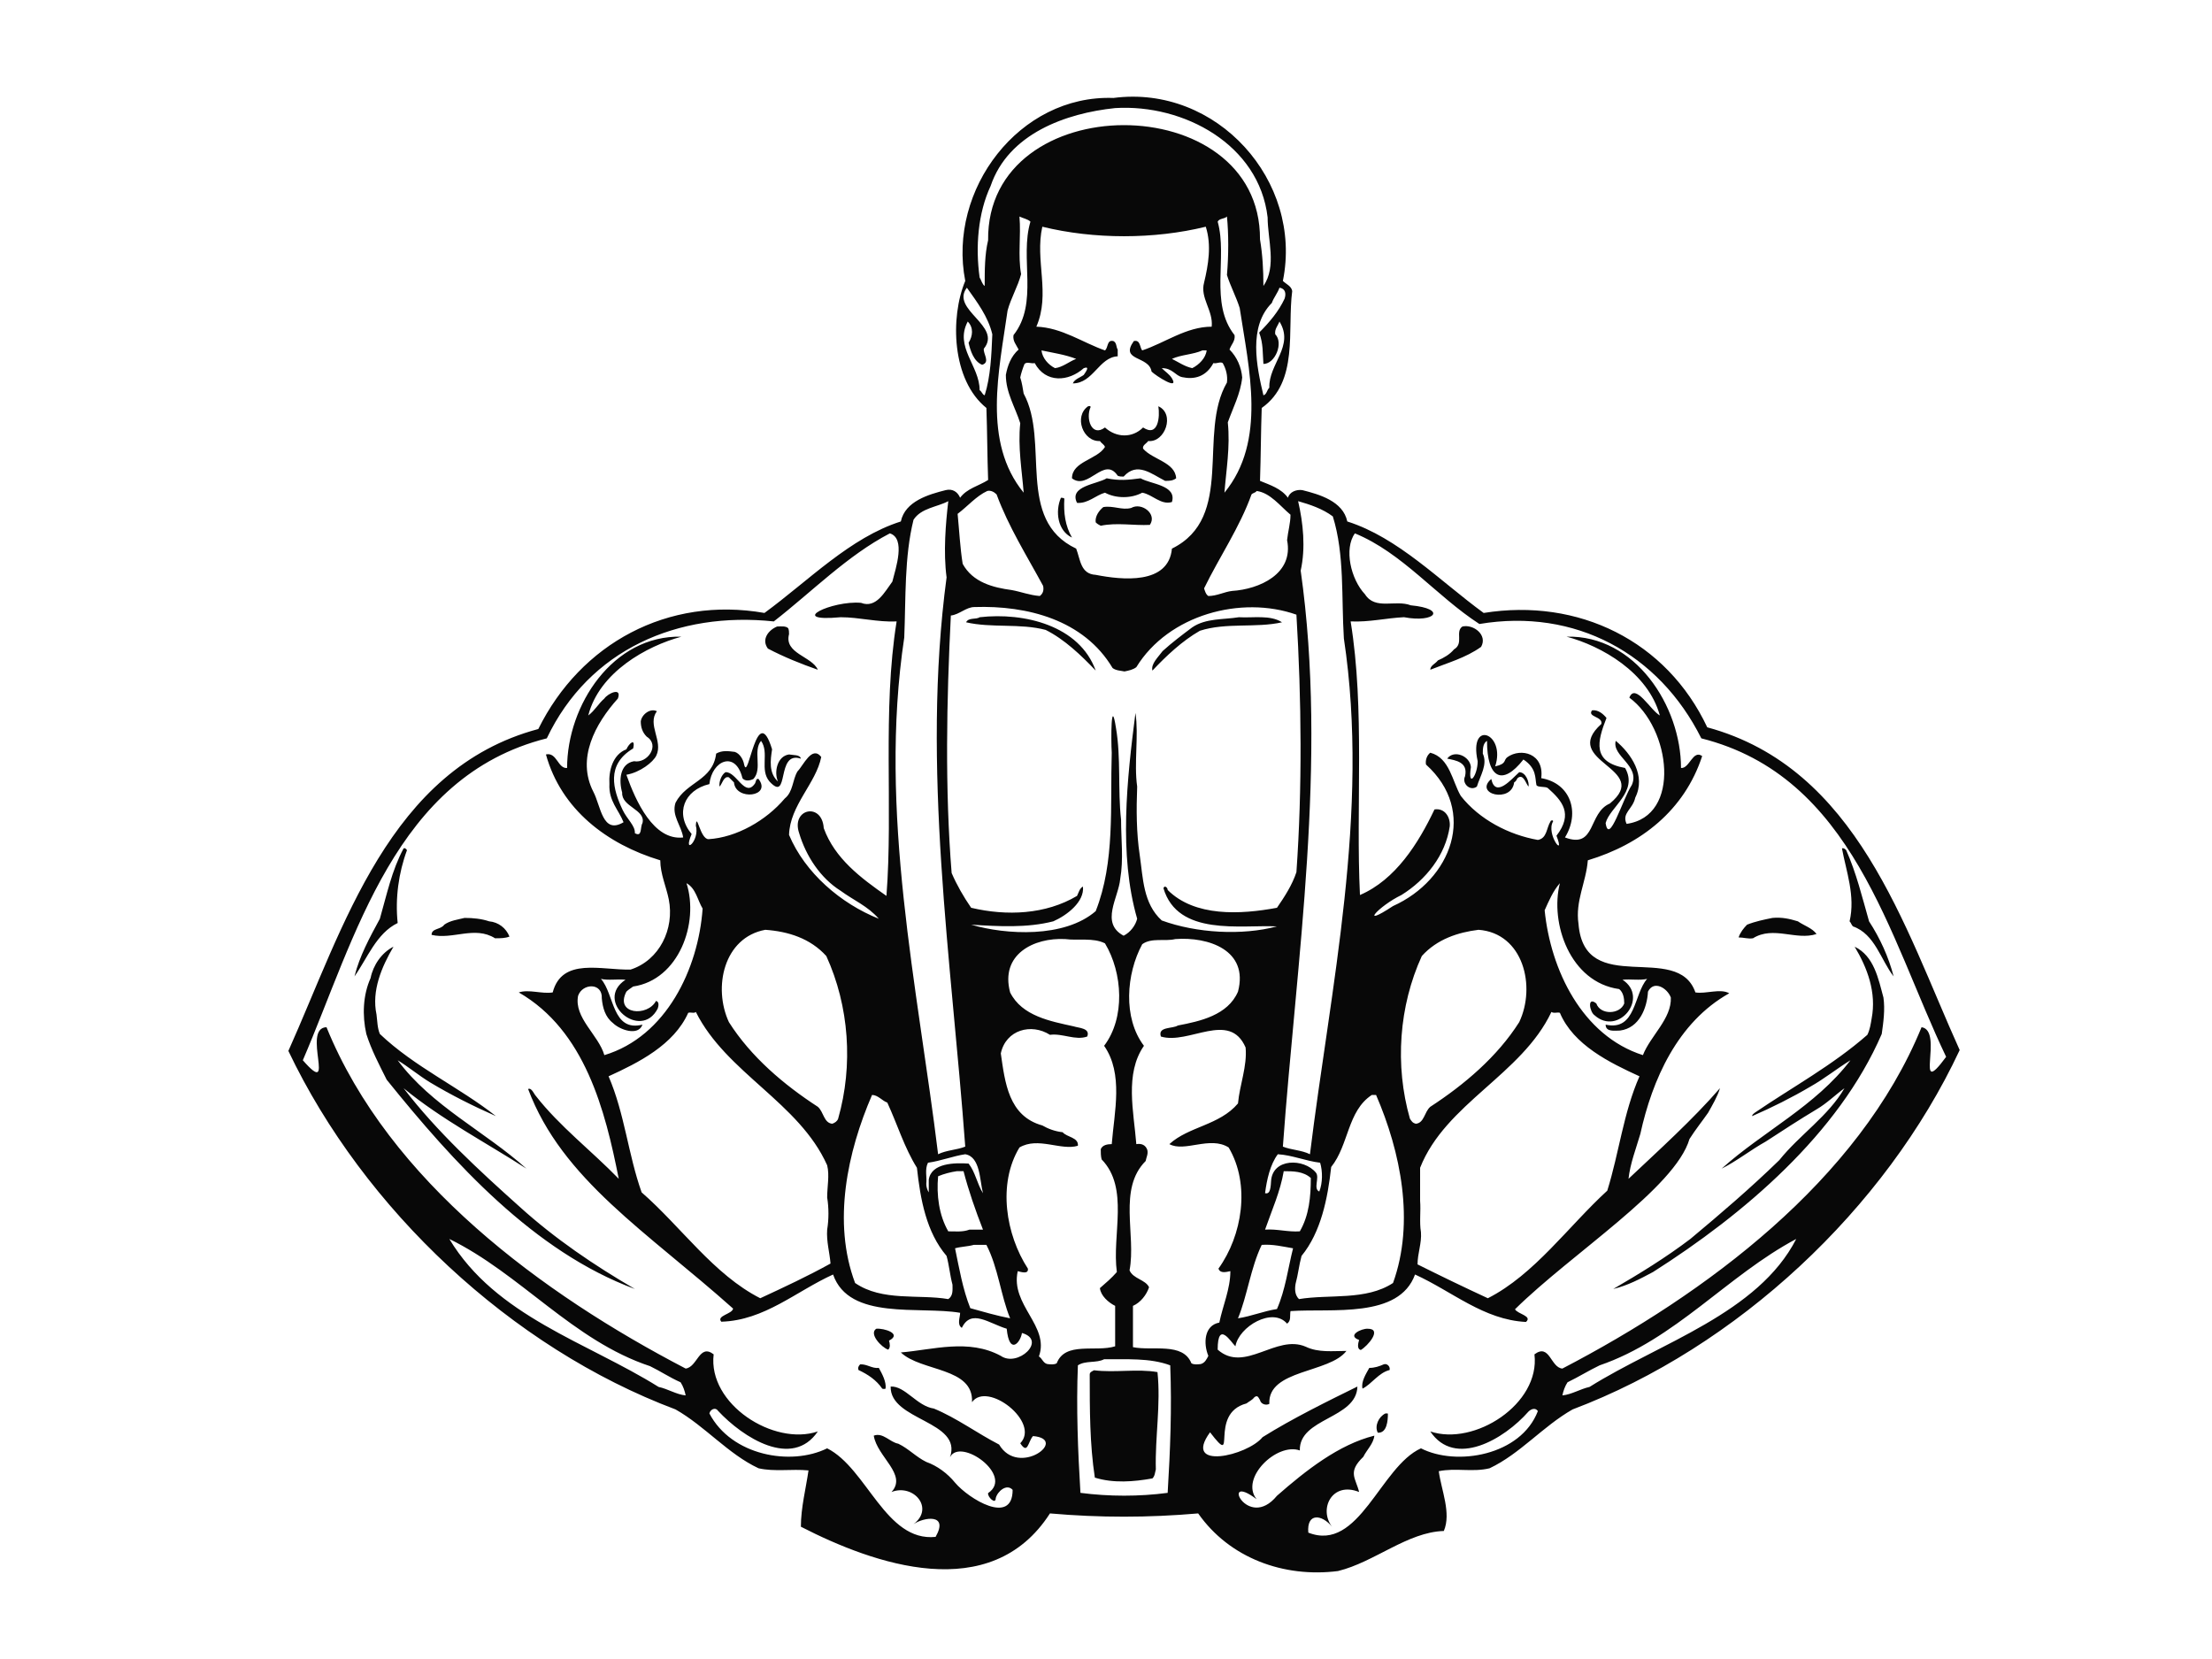 <?xml version="1.0" encoding="utf-8"?>
<!-- Generator: Adobe Illustrator 17.0.0, SVG Export Plug-In . SVG Version: 6.00 Build 0)  -->
<!DOCTYPE svg PUBLIC "-//W3C//DTD SVG 1.1//EN" "http://www.w3.org/Graphics/SVG/1.1/DTD/svg11.dtd">
<svg version="1.1" id="Layer_1" xmlns="http://www.w3.org/2000/svg" xmlns:xlink="http://www.w3.org/1999/xlink" x="0px" y="0px"
	 width="800px" height="600px" viewBox="0 0 800 600" enable-background="new 0 0 800 600" xml:space="preserve">
<path fill-rule="evenodd" clip-rule="evenodd" fill="#080808" d="M402.692,35.428c37.388-4.897,68.623,30.021,61.277,66.174
	c1.235,1.213,3.066,1.831,3.375,3.661c-1.853,14.095,2.448,32.801-11.029,42.285c-0.308,8.581-0.308,17.47-0.617,26.359
	c3.684,1.523,7.654,2.758,10.102,6.11c0.618-2.14,3.066-3.066,5.206-2.758c6.133,1.545,14.713,3.993,16.257,11.338
	c18.374,5.824,33.374,21.441,49.321,33.087c34.3-5.514,66.173,10.125,80.864,41.359c54.241,14.712,71.093,71.997,91.298,116.73
	c-26.954,57.593-80.577,107.532-140.001,129.965c-10.72,6.088-18.992,16.081-30.021,21.286c-6.132,1.5-12.264-0.22-18.374,1.058
	c0.904,6.839,4.588,15.11,1.832,21.617c-13.169,0.398-25.125,11.293-38.293,14.492c-19.609,2.492-39.218-4.676-50.557-20.844
	c-18.066,1.566-35.535,1.588-53.6,0c-21.463,33.373-63.725,18.352-90.085,4.809c0-6.883,1.853-14.008,2.758-20.36
	c-6.133-0.595-12.242,0.551-18.066-0.772c-11.029-5.162-19.301-15.199-30.021-21.286c-59.446-22.323-112.738-72.372-140.024-129.657
	c19.918-44.424,36.462-102.017,90.393-116.42c15.308-30.948,46.873-48.109,81.791-41.977c15.926-11.646,30.947-27.263,49.322-33.087
	c1.544-7.345,10.102-9.793,16.234-11.338c2.449-0.595,4.302,0.618,5.206,2.758c2.449-3.352,6.75-4.279,10.125-6.419
	c-0.309-8.58-0.309-17.469-0.618-26.05c-12.573-10.102-13.168-32.777-7.653-45.946C342.652,68.514,368.702,34.193,402.692,35.428
	L402.692,35.428z M561.09,365.988c0.904,0.617,2.14,0,3.066,0.309c4.897,11.646,18.066,18.065,28.786,22.962
	c-5.824,13.191-7.345,27.572-11.647,41.358c-14.073,12.882-26.337,30.33-43.19,38.91c-8.581-3.971-16.852-7.963-25.433-12.242
	c0-3.992,1.544-7.654,1.235-11.647c-0.617-3.684,0-7.655-0.308-11.338c0-3.97,0-7.964,0-11.956
	C522.798,399.074,550.371,388.663,561.09,365.988L561.09,365.988z M251.662,365.988c11.029,22.058,37.367,32.778,47.492,55.453
	c0.905,3.662,0,7.654,0,11.647c0.617,3.661,0.617,7.964,0,11.625c-0.31,4.301,0.905,8.272,1.213,12.264
	c-8.272,4.589-16.852,8.581-25.41,12.551c-16.852-8.581-28.499-25.719-42.903-38.292c-4.897-13.786-6.132-28.477-11.955-41.976
	c10.742-4.898,23.601-11.317,28.807-22.962C249.832,365.988,251.045,366.605,251.662,365.988L251.662,365.988z M403.31,39.089
	c24.815-1.522,52.079,13.191,55.144,39.528c0,7.963,3.375,17.779-1.522,24.815c0-5.824-0.309-11.338-1.235-16.852
	c0.309-55.144-98.952-55.144-98.334,0.309c-1.235,5.206-1.235,10.719-1.235,16.543c-0.926-0.617-1.213-2.14-1.831-3.066
	c-1.544-11.028-0.617-23.272,3.97-33.087C364.709,48.288,385.532,40.943,403.31,39.089L403.31,39.089z M368.702,78.309
	c1.214,0.618,3.044,0.926,3.97,1.853c-3.97,13.168,3.066,29.403-6.132,41.05c-0.309,2.139,0.926,3.352,1.853,5.204
	c-2.758,2.449-3.993,5.824-4.611,9.176c0,6.441,3.375,11.648,5.206,17.47c-0.903,8.58,0.618,17.16,1.235,25.124
	c-15.021-18.374-8.889-44.116-5.823-65.865c1.235-4.588,3.684-8.581,4.897-13.168C368.084,92.404,369.297,85.367,368.702,78.309
	L368.702,78.309z M443.742,78.309c0.618,6.133,0.618,14.095,0,21.153c1.235,3.971,3.375,7.963,4.61,11.934
	c3.353,22.057,9.794,48.108-5.515,66.791c0.595-7.964,2.14-16.544,1.214-25.433c1.853-5.206,4.61-10.411,5.206-16.234
	c-0.309-3.684-1.831-7.346-4.587-10.103c0.617-1.852,2.14-3.066,1.83-5.204c-9.175-11.648-2.448-27.882-6.109-41.05
	C440.986,78.927,442.838,79.235,443.742,78.309L443.742,78.309z M420.163,133.145c3.93-0.021,4.85,2.71,7.403,3.259
	c4.322,0.929,8.59-0.085,11.279-5.09c1.235,0.31,2.448-0.617,3.375,0c1.212,2.14,1.831,4.588,1.522,7.037
	c-10.72,18.396,3.067,48.725-19.896,60.064c-1.235,13.168-18.088,11.338-27.573,9.485c-5.515-0.309-5.515-5.515-7.059-9.485
	c-22.058-10.434-9.484-38.601-18.992-56.071c-0.308-1.831-0.617-3.992-1.235-5.823c0.309-1.522,0.927-3.375,1.545-4.896
	c0.925-0.927,2.448,0,3.683-0.31c3.97,7.345,12.242,6.751,17.756,1.832c2.449-0.904,0.593,1.528-0.025,2.454
	c-1.213,0.905-3.349,1.538-3.945,3.06c7.345,0,9.485-9.485,16.234-9.793c0-0.926,0-1.544,0-2.449
	c-0.617-0.926-0.309-2.448-1.544-3.066c-2.448-0.617-1.83,2.449-3.066,3.375c-7.963-2.757-15.616-8.272-24.815-8.581
	c5.206-11.955-0.595-23.91,2.161-36.153c18.683,4.588,40.432,4.588,59.116,0c2.14,6.728,0.926,13.787-0.618,20.227
	c-1.522,5.516,3.375,10.103,2.758,15.926c-9.176,0-16.852,5.824-25.125,8.581c-0.903-0.926-0.595-3.992-3.043-3.375
	c-5.228,7.345,5.515,5.206,6.419,11.029c1.543,1.522,10.124,7.036,7.367,2.448C422.92,135.306,421.376,134.38,420.163,133.145
	L420.163,133.145z M349.688,104.051c3.683,5.206,7.676,10.41,9.198,16.852c-0.308,7.345-0.617,15.308-2.757,22.058
	c-0.926-0.309-0.926-1.235-1.831-1.853c0-8.867-9.198-15.617-4.301-24.815c2.161,2.161,1.852,5.227,0.308,7.676
	c0.618,2.757,1.853,6.727,4.898,7.963c3.066-0.926,0.308-3.992,0.617-5.823C362.57,117.836,343.578,112.013,349.688,104.051
	L349.688,104.051z M462.734,104.051c2.161,0.308,2.47,2.14,1.852,3.97c-2.14,4.61-5.514,8.58-9.198,12.264
	c1.544,3.992,1.235,7.655,1.544,11.339c4.279,0,7.345-7.655,4.279-10.72c-0.308-1.853,0.927-3.067,1.523-4.61
	c5.514,8.889-3.97,15.331-3.661,23.911c-0.926,0.903-0.926,2.448-2.14,2.757c-2.471-10.411-5.515-24.816,3.044-33.396
	C460.595,107.734,462.139,105.881,462.734,104.051L462.734,104.051z M376.665,126.726c4.278,0.905,8.581,1.523,12.55,3.066
	c-2.448,0.904-4.897,3.044-7.654,3.353C379.113,131.931,376.973,129.483,376.665,126.726L376.665,126.726z M434.875,126.726
	c0.595,0,0.904,0,1.522,0c-0.308,2.758-2.757,5.206-5.205,6.419c-2.758-0.595-4.898-2.14-7.345-3.353
	C427.199,128.248,431.5,128.248,434.875,126.726L434.875,126.726z M393.516,146.93c0.287,0,0.905-0.308,0.905,0.31
	c-1.831,3.992,0.309,11.028,5.206,7.366c3.993,3.662,9.816,3.972,13.786,0c5.515,3.662,6.132-3.992,5.515-7.676
	c6.132,2.758,2.449,13.191-3.662,12.574c-0.617,0.904-2.161,1.522-1.852,2.757c3.375,3.97,11.646,4.897,11.956,10.721
	c-1.235,0.926-2.449,0.926-3.992,0.926c-4.896-2.471-10.103-7.058-15-1.544c-0.617,0-1.544,0-2.14-0.308
	c-4.919-7.345-10.72,5.515-16.543,0.926c0-6.132,9.176-6.75,11.933-11.339c-0.309-0.925-1.213-1.235-1.831-2.139
	C391.664,159.813,388.289,150.614,393.516,146.93L393.516,146.93z M400.245,172.981c4.588,0.926,7.654,0.617,12.264,0
	c3.661,2.14,13.169,2.449,11.338,8.581c-3.993,1.213-7.059-2.757-10.743-3.375c-3.97,2.14-9.484,2.14-13.477,0
	c-3.352,0.926-6.11,3.992-10.102,3.684C386.458,175.738,396.87,175.121,400.245,172.981L400.245,172.981z M357.055,177.57
	c1.213-0.31,2.448,0.308,3.375,1.235c4.279,11.646,11.028,22.366,16.83,33.086c0.309,1.522,0,2.757-1.213,3.661
	c-3.684-0.286-6.75-1.522-10.102-2.14c-6.75-0.905-14.095-2.757-17.779-9.485c-0.926-5.823-1.235-11.955-1.83-18.087
	C349.997,183.083,353.063,179.422,357.055,177.57L357.055,177.57z M454.463,177.57c4.919,0.617,8.581,5.514,12.264,8.581
	c0,3.065-0.926,6.132-1.235,9.198c2.47,12.242-10.102,17.756-19.897,18.374c-2.757,0.309-5.514,1.831-8.579,1.831
	c-0.926-0.596-1.236-1.831-1.544-2.757c5.515-11.316,12.882-22.058,17.16-33.991C453.249,178.187,454.176,178.187,454.463,177.57
	L454.463,177.57z M383.7,180.017c0.31,0,0.927,0,1.235,0.309c-0.308,5.206,0.31,9.816,2.758,14.095
	C382.488,191.973,381.562,184.937,383.7,180.017L383.7,180.017z M342.961,181.253c-0.927,7.962-1.832,18.374-0.618,27.573
	c-9.198,68.622,1.831,138.788,6.75,205.866c-3.067,1.235-6.75,1.235-9.816,2.758c-7.345-60.351-21.749-123.767-12.242-186.875
	c0.595-14.403,0-29.094,3.353-42.594C333.145,183.702,338.967,183.393,342.961,181.253L342.961,181.253z M469.484,181.253
	c4.279,1.214,8.89,2.758,12.551,5.515c4.301,13.786,3.065,29.403,3.992,44.116c9.507,63.108-4.897,126.524-12.265,186.566
	c-3.043-1.523-6.727-1.523-9.793-2.758c4.897-67.696,16.234-139.075,6.441-208.315C472.241,198.105,471.315,189.215,469.484,181.253
	L469.484,181.253z M399.031,183.393c3.661-0.618,6.728,1.235,10.102,0.309c3.684-2.14,9.485,2.139,6.728,6.132
	c-5.801,0.309-11.934-0.926-17.757,0.309c-0.617-0.309-1.235-0.618-1.831-1.235C395.965,186.767,397.488,184.628,399.031,183.393
	L399.031,183.393z M321.829,192.899c5.801,1.831,2.14,12.551,0.905,17.448c-2.758,3.684-5.824,9.816-11.338,7.676
	c-10.412-0.926-27.265,7.036-7.346,5.206c6.749,0,13.168,1.831,20.226,1.523c-5.205,32.159-1.235,67.717-3.683,99.26
	c-9.198-6.441-18.683-13.477-22.675-24.507c-0.618-9.507-11.934-7.036-8.89,1.831c2.47,8.273,7.676,16.235,15.021,20.845
	c4.588,3.375,9.793,5.515,13.785,10.102c-13.785-5.515-26.645-16.543-32.469-30.33c0.309-10.72,9.794-18.683,11.647-28.19
	c-3.375-4.279-6.441,3.066-8.581,5.206c-1.853,3.066-1.544,7.367-4.61,9.816c-6.728,7.962-17.448,14.094-27.573,14.712
	c-3.066,0-4.279-10.125-4.589-4.919c1.523,5.515-4.897,11.03-1.522,3.066c-6.132-7.345-2.757-15.926,6.419-18.066
	c0.926-8.58,9.507-12.264,11.955-2.14c0.927,1.215,2.758,0.905,3.971,0.287c3.375-3.661-0.287-10.102,2.757-13.786
	c3.066,4.301-0.596,10.434,3.066,14.714c7.367,7.962,2.161-11.339,11.338-8.273c-0.308-1.522-2.757-1.213-4.279-1.522
	c-4.3,0.595-5.514,6.419-3.992,9.794c-3.375-3.067-2.757-7.655-2.14-11.648c-5.514-18.065-8.581,12.265-10.102,5.515
	c-0.308-1.831-1.543-3.97-3.375-4.588c-2.448-0.309-4.588-0.618-6.749,0.617c-1.214,9.793-10.72,10.103-14.691,17.757
	c-1.544,4.61,2.14,8.272,2.757,12.573c-10.72,1.214-17.16-13.168-20.535-22.675c4.976-0.862,9.669-4.547,10.824-6.937
	c2.54-5.261-3.374-11.195,0.205-16.047c-2.448-1.214-5.515,1.235-5.823,3.683c0,2.14,0.617,3.993,2.14,5.515
	c4.918,3.066,0.308,9.793-4.589,8.889c-5.206,0.905-5.515,7.036-4.279,11.338c-0.309,5.206,8.581,6.11,7.345,11.028
	c-0.926,1.522,0,5.206-2.757,3.661c0.193-2.681-2.858-5.089-4.427-8.427c-3.452-7.345-6.094-16.312,3.809-22.21
	c0.927-3.971-1.522-1.832-2.448,0.308c-4.897,1.853-6.441,7.676-6.132,12.573c-0.309,6.133,3.28,9.184,5.11,13.795
	c-7.655,4.587-8.177-5.832-10.934-11.037c-6.11-11.956,0.617-24.507,8.889-33.705c1.544-4.28-3.661-1.831-4.897,0
	c-2.14,1.831-3.375,4.278-5.823,6.132c3.992-15.639,21.132-25.124,33.705-28.499c-24.815-0.617-41.359,24.816-41.359,47.491
	c-3.375,0.309-3.683-5.823-7.654-4.897c5.514,19.896,22.058,32.469,41.358,38.292c0,4.897,2.14,9.485,3.066,14.095
	c2.14,10.721-3.374,22.058-13.786,25.41c-10.433,0.309-24.815-4.588-28.19,8.273c-3.992,0.617-8.58-1.214-12.264,0
	c23.91,13.785,31.256,42.593,36.152,67.408c-9.793-10.102-21.44-18.991-30.02-30.021c-0.618-0.618-1.523-3.066-2.758-2.448
	c12.265,32.777,43.19,51.769,74.137,79.408c-0.309,1.985-6.132,2.536-4.28,4.742c15.617-0.464,26.955-10.941,40.432-17.073
	c5.824,16.742,31.257,11.338,45.947,13.852c0,1.721-1.214,4.258,0.618,5.449c3.375-7.037,9.816-1.61,16.234,0.308
	c0.927,9.618,4.897,5.207,5.515,1.545c9.198,2.602-1.522,12.55-7.654,8.271c-11.648-6.308-24.507-2.206-36.153-1.235
	c7.345,7.015,26.359,5.294,25.742,17.977c5.514-7.742,24.815,7.279,17.447,14.867c2.758,4.235,2.758-0.529,4.61-2.602
	c13.169,1.102-5.205,15.043-12.264,3.066c-7.964-4.102-15.309-9.595-23.581-13.014c-6.132-0.861-10.41-8.25-15.639-7.964
	c-0.287,12.375,26.05,12.375,21.462,25.566c3.662-7.345,23.272,6.616,13.786,12.969c-0.309,1.345,2.757,4.324,2.757,1.831
	c0.597-2.448,3.971-5.382,6.11-3c0,13.015-15.926,3.22-20.823-2.602c-2.757-3.375-6.441-6.089-10.411-7.5
	c-3.684-1.786-6.441-4.852-10.124-6.595c-3.044-0.53-5.515-4.169-8.867-2.911c1.212,7.699,12.242,14.073,6.418,20.382
	c7.964-3.11,15.64,5.867,7.964,11.624c3.683-2.492,12.881-3.992,7.984,4.61c-18.087,1.875-24.816-24.815-39.218-32.027
	c-13.169,6.506-34.632,2.602-42.594-12.617c0.309-1.412,2.14-2.383,3.066-1.015c9.199,9.904,26.954,21.086,36.153,7.521
	c-15.926,5.404-39.837-9.882-37.675-27.881c-5.207-4.015-5.824,4.61-10.125,5.14c-51.769-26.955-107.223-67.696-129.899-123.458
	c-9.176,0.308,3.993,26.336-8.558,11.955c18.992-44.116,33.374-102.635,88.231-116.421c15.309-32.183,47.469-45.969,82.1-42.285
	C293.639,214.031,306.498,200.863,321.829,192.899L321.829,192.899z M490.02,192.899c17.139,7.036,29.403,22.653,45.02,32.778
	c34.631-5.823,64.96,10.719,80.269,41.359c54.835,13.785,67.717,71.688,88.54,115.185c-11.956,16.235-0.618-9.507-8.89-10.719
	c-22.675,55.453-78.107,96.503-129.899,123.458c-4.278-0.331-4.587-9.286-10.102-5.14c2.14,17.977-21.749,33.264-37.675,27.881
	c8.867,13.258,26.646,2.912,35.535-7.213c0.904-0.86,2.449-1.522,3.375-0.155c-6.132,16.081-29.425,20.051-42.285,13.478
	c-14.712,6.616-22.367,37.763-40.741,30.483c-0.617-7.257,4.897-6.639,8.581-2.139c-4.919-6.375,0-16.5,9.793-12.551
	c-1.234-5.095-4.278-7.148,1.523-12.728c1.235-2.514,3.684-4.742,3.992-7.654c-12.859,3.198-24.815,12.617-35.226,21.749
	c-10.72,13.059-20.844-8.977-7.367,1.235c-6.11-7.632,7.367-20.602,15.639-17.624c-0.309-11.845,20.515-11.36,20.823-23.117
	c-10.102,4.963-23.58,11.581-34.3,18.308c-5.515,6.772-29.116,12.132-18.992-1.764c10.412,13.565-0.926-6.728,13.169-10.434
	c0.904-0.707,2.14-1.258,2.757-2.14c1.213-1.081,1.522-0.11,2.14,0.926c0.309,1.434,2.14,2.052,3.375,1.368
	c-0.618-12.485,21.749-11.051,27.881-19.147c-4.918,0-10.125,0.684-14.713-1.522c-10.719-4.654-22.058,9.706-31.851,1.059
	c0-10.875,4.897-2.603,6.419-1.214c1.235-7.169,13.477-14.316,18.682-8.183c1.544-1.081,0.927-2.89,1.235-4.544
	c15.021-1.036,39.219,2.801,45.042-13.235c13.477,6.132,24.816,16.389,40.124,17.161c2.448-2.161-3.066-2.868-3.97-4.589
	c20.514-20.226,57.902-43.807,63.108-61.585c2.14-3.375,4.588-6.419,6.727-9.484c1.544-2.758,3.375-5.824,4.301-8.891
	c-9.816,11.339-22.058,22.367-33.086,32.778c0.596-5.514,2.757-11.028,4.278-16.234c4.302-19.609,13.478-40.433,32.161-50.866
	c-3.353-1.831-8.273,0.309-12.242-0.308c-6.441-18.684-40.145,2.16-42.285-24.816c-1.214-8.272,2.757-14.999,3.375-22.962
	c19.3-5.823,34.917-18.088,41.358-37.697c-3.375-2.449-4.588,4.61-7.654,4.301c0-22.367-16.544-48.108-41.359-47.491
	c12.551,3.375,29.403,12.86,33.704,28.499c-3.375-1.854-8.89-11.955-11.029-6.441c15,11.029,18.917,42.89-1.001,45.648
	c-1.831-3.972,2.215-5.215,3.141-9.494c3.971-7.963-1.543-15.926-7.058-20.536c-1.522,5.515,8.889,8.89,5.823,15.949
	c-3.375,5.205-8.272,22.057-9.484,13.785c1.522-5.823,11.933-11.337,7.036-19.918c-11.956-2.14-10.103-9.507-6.728-18.087
	c-1.235-1.522-3.066-3.044-5.227-2.758c-1.831,2.471,3.992,2.162,3.375,4.919c-15.308,13.786,18.683,15.926,3.066,28.786
	c-7.963,3.375-4.897,16.543-16.234,12.264c5.514-8.889,2.14-19.609-8.581-21.441c1.157-8.965-7.35-11.033-12.187-7.636
	c-1.613,1.132-0.118,2.422-4.471,3.366c3.97-11.934-9.679-17.192-6.326-1.862c0,5.207-3.662,10.103-2.449,2.14
	c-0.309-3.992-6.11-6.441-8.58-3.066c3.066,0.618,7.676,1.235,6.441,6.441c-1.214,2.449,1.831,5.515,4.301,3.661
	c1.214-3.969,3.97-7.962,2.14-11.933c0-1.544,0-3.684,1.523-4.61c0,13.499,5.514,16.543,13.168,6.75
	c4.836,3.207,4.174,6.697,4.693,9.171c0.214,1.019,3.367,0.476,4.134,1.161c5.126,4.579,9.31,9.237,3.128,17.24
	c3.375,8.581-3.97-0.618-1.213-5.207c0-0.617-0.926-0.308-0.926,0c-1.544,2.449-1.235,6.133-4.589,6.728
	c-10.433-1.831-21.153-7.345-27.881-15.926c-3.067-5.205-3.992-13.786-11.03-15.617c-1.235,0.927-1.852,2.758-1.544,4.28
	c18.684,16.852,9.199,41.667-11.933,51.175c-12.573,8.272-5.228,0,3.044-3.993c8.889-5.515,15.948-14.403,17.47-24.815
	c0.308-3.375-1.832-6.728-5.515-6.132c-5.824,12.264-14.095,25.432-26.955,30.947c-1.544-31.851,1.83-67.078-3.375-98.951
	c6.749,0.308,12.859-1.214,19.3-1.523c11.338,2.14,15.617-3.066,2.449-4.301c-5.515-2.14-12.86,1.852-16.544-3.971
	C488.476,209.443,486.028,198.414,490.02,192.899L490.02,192.899z M352.445,219.545c19.014-0.617,39.527,4.589,49.94,22.059
	c1.235,0.926,2.757,0.926,4.301,1.235c1.522-0.309,3.066-0.618,4.279-1.544c11.648-18.992,37.984-26.028,57.902-18.992
	c1.853,30.639,2.14,62.799,0,93.128c-1.522,4.61-4.28,8.89-7.036,12.882c-13.168,2.448-29.712,3.352-39.528-6.441
	c0-0.926-1.213-1.831-1.522-0.617c5.206,17.47,27.882,13.168,41.05,13.785c-12.573,3.375-29.116,2.449-41.667-2.14
	c-6.75-6.132-6.75-15.33-7.962-23.601c-1.236-8.271-1.236-16.543-0.927-24.816c-1.212-8.558,0.618-18.374-0.617-26.645
	c-3.067,23.889-6.11,51.174,0.617,74.445c-0.617,2.449-2.448,4.897-4.896,6.132c-8.581-4.588-1.831-13.786-1.235-20.535
	c1.235-7.036,0.308-14.382,0.308-21.441c-1.213-10.72,0-22.367-1.83-33.086c-1.832-11.956-1.832,4.301-1.544,8.889
	c-0.595,19.301,1.235,39.528-5.801,57.284c-11.339,9.816-32.492,8.581-45.042,4.898c9.793,0.617,20.226,1.235,29.711-1.214
	c4.897-2.139,11.339-7.058,10.72-12.573c-1.214,0.618-1.522,2.161-2.14,3.375c-11.337,6.749-25.433,7.345-38.292,4.301
	c-2.758-3.992-5.206-8.272-7.059-12.573c-2.448-30.33-1.831-62.491-0.286-93.128C346.93,222.303,349.401,219.545,352.445,219.545
	L352.445,219.545z M354.298,223.229c16.235-1.852,36.152,3.066,41.976,19.301c-5.227-5.515-11.339-11.338-18.087-14.712
	c-9.199-2.449-19.609-0.618-28.785-2.758C350.305,223.229,353.063,224.133,354.298,223.229L354.298,223.229z M448.045,223.229
	c5.205,0.309,11.338-0.926,15.616,1.831c-9.484,2.14-20.227,0-29.711,3.066c-6.441,3.684-12.265,9.199-17.161,14.404
	c-0.618-2.449,2.14-4.919,3.684-7.058c3.375-3.067,7.036-5.824,10.72-8.582C436.089,223.538,442.53,224.133,448.045,223.229
	L448.045,223.229z M281.066,226.581c1.235,0,3.065-0.287,3.992,0.618c0.308,0.618,0.308,1.544,0.308,2.14
	c-1.853,7.058,8.273,7.985,10.412,12.882c-6.133-2.14-12.265-4.61-18.066-7.654C275.242,231.192,277.999,227.817,281.066,226.581
	L281.066,226.581z M528.907,226.581c3.993-0.904,9.199,3.067,6.751,7.368c-5.515,3.971-12.265,5.823-18.375,8.272
	c0-1.544,1.831-2.14,2.758-3.375c2.14-0.926,4.279-2.14,5.823-3.992C529.525,232.714,526.15,228.435,528.907,226.581
	L528.907,226.581z M262.382,279.279c3.993-0.309,7.059,9.507,10.72,3.992c0.309-0.617,0.309-1.832,1.235-1.544
	c4.897,6.441-8.272,7.985-8.889,1.235c-0.618-0.618-1.235-1.235-1.832-1.831c-1.852-0.617-2.448,2.448-3.374,3.352
	C259.934,282.962,260.86,280.205,262.382,279.279L262.382,279.279z M549.444,279.279c2.449,0,3.684,3.683,3.375,5.204
	c-0.926-0.904-1.852-4.896-3.992-3.044c-0.309,0.597-0.618,1.215-1.214,1.523c-0.926,7.655-14.713,4.279-8.272-1.235
	C540.863,288.786,546.687,281.726,549.444,279.279L549.444,279.279z M145.961,306.85c0.618-0.309,0.927,0.309,1.235,0.618
	c-3.065,8.272-4.3,17.47-3.374,26.359c-7.655,3.662-11.029,12.86-15.617,19.3c1.831-7.367,5.514-14.094,9.176-20.844
	C139.851,323.703,141.682,314.813,145.961,306.85L145.961,306.85z M666.174,306.85c0.595-0.309,1.214,0.309,1.522,0.618
	c3.684,8.272,5.824,17.16,8.273,25.741c3.992,6.132,7.058,12.86,8.889,19.918c-4.589-5.823-6.749-15.33-14.713-18.087
	c-0.618-0.617-0.618-1.213-1.213-1.831C671.071,324.012,667.696,315.122,666.174,306.85L666.174,306.85z M248.288,319.423
	c3.374,1.832,3.992,6.133,5.824,9.177c-1.523,21.77-13.169,46.277-35.536,53.005c-2.14-7.346-11.028-13.477-9.507-21.44
	c1.544-4.589,8.89-4.898,8.581,0.925c0.309,3.353,1.235,6.728,3.993,8.868c2.448,2.47,9.198,4.919,10.719,0.617
	c-11.029,2.758-10.102-11.028-15.021-16.543c2.758,0.618,5.824,0,8.89,0.309c-11.647,7.653,5.515,22.366,11.647,10.411
	c0.308-0.905,0.618-2.448-0.617-2.758c-3.067,5.824-15,4.919-10.72-3.352c0.617-0.617,1.543-1.235,2.448-1.852
	C245.53,354.341,252.897,333.828,248.288,319.423L248.288,319.423z M564.156,319.423c-3.683,14.404,3.661,35.844,21.441,38.293
	c1.522,1.214,1.831,3.374,1.831,5.206c-1.523,3.992-8.581,4.279-10.102,0c-3.375-2.757-2.449,3.066-0.618,4.279
	c8.581,7.676,19.918-6.419,10.102-12.86c3.067-0.309,6.133,0.309,8.89-0.309c-4.896,5.515-3.97,18.992-14.999,16.543
	c0,2.758,3.352,2.14,5.205,2.14c7.037-0.905,9.794-8.272,10.103-14.073c2.14-4.301,7.058-1.235,8.271,2.14
	c0.309,7.655-7.345,13.786-10.102,20.823c-22.058-7.036-33.395-30.948-35.535-52.388
	C560.164,325.842,561.708,322.181,564.156,319.423L564.156,319.423z M168.02,331.974c3.066,0,6.132,0.309,8.889,1.235
	c3.375,0.309,6.132,2.449,7.345,5.515c-1.522,0.617-3.353,0.617-5.206,0.617c-7.345-4.609-15.308,0.597-22.962-1.235
	c0-2.448,3.352-1.831,4.588-3.683C162.813,332.9,165.571,332.592,168.02,331.974L168.02,331.974z M641.05,331.974
	c3.375-0.309,6.132,0.309,9.176,1.235c2.161,1.523,5.228,2.449,6.75,4.589c-7.345,2.448-15.617-3.066-22.985,1.543
	c-1.83,0.287-3.352-0.308-5.205-0.308c0.617-1.853,1.852-3.375,3.065-4.61C634.918,333.209,637.984,332.592,641.05,331.974
	L641.05,331.974z M276.787,336.275c8.271,0.596,16.234,3.066,22.057,9.485c8.273,18.087,9.794,39.527,4.28,58.828
	c-0.308,0.926-1.213,1.523-2.14,1.831c-3.065-0.308-3.065-4.279-5.205-6.132c-12.265-7.964-24.198-18.066-32.161-30.617
	C257.795,357.098,261.765,339.033,276.787,336.275L276.787,336.275z M534.731,336.275c16.235,1.214,20.845,20.515,14.713,33.395
	c-7.963,12.551-19.918,22.653-32.16,30.617c-2.161,1.852-2.161,5.824-5.206,6.132c-1.235-0.308-1.544-0.904-2.161-1.831
	c-5.515-19.301-3.971-40.741,4.301-58.828C519.732,339.629,527.386,337.18,534.731,336.275L534.731,336.275z M385.246,339.629
	c4.588,0.617,10.102-0.596,14.381,1.544c6.441,10.719,7.368,26.955-0.309,37.057c7.059,10.125,3.684,23.91,2.758,35.558
	c-1.523,0-3.352,0.286-3.971,1.831c0,1.213,0,2.448,0.309,3.684c10.102,10.41,3.661,27.263,5.514,40.74
	c-1.852,2.14-3.992,3.97-6.132,5.824c0.309,2.757,3.067,5.205,5.515,6.419c0,4.918,0,9.816,0,14.624
	c-7.036,2.206-18.065-1.853-21.132,6.132c-0.926,0.574-2.161,0.419-3.375,0.287c-1.544-0.332-1.831-1.985-3.066-2.758
	c3.993-11.029-10.411-18.595-7.653-30.837c1.213,0.309,3.97,1.214,3.661-0.926c-7.963-12.242-11.028-30.639-3.044-43.807
	c6.728-3.97,14.999,1.235,21.132-0.617c0.309-3.067-3.993-3.067-5.515-4.897c-2.757-0.31-5.206-1.215-7.345-2.45
	c-12.264-3.374-13.499-15.617-15.02-26.05c1.83-8.558,11.028-11.028,17.778-6.727c4.588-0.617,9.176,2.14,13.477,0.618
	c1.213-3.067-3.066-3.067-4.919-3.684c-8.272-1.831-18.683-3.684-22.963-12.264C361.642,345.143,373.907,339.033,385.246,339.629
	L385.246,339.629z M425.059,339.629c11.956-0.904,26.647,3.992,22.675,19.014c-3.683,8.559-13.785,10.72-21.749,12.242
	c-1.852,1.235-7.367,0.309-6.132,3.993c10.102,3.065,24.816-9.508,30.639,3.969c0.617,6.75-2.14,13.477-2.758,20.227
	c-6.749,7.963-17.778,8.273-24.815,14.714c5.515,3.043,14.712-3.067,21.441,1.213c7.962,13.477,4.897,31.874-3.684,43.807
	c0.617,1.853,2.757,1.235,4.301,0.926c0,6.441-2.757,12.552-3.992,18.595c-5.515,1.015-5.824,7.588-3.97,12.043
	c-0.618,1.192-1.236,2.559-2.758,2.957c-1.235,0.132-2.448,0.286-3.375-0.287c-3.065-7.699-14.094-4.367-21.131-5.823
	c0-4.919,0-9.926,0-14.933c2.757-1.215,4.897-3.971,5.824-6.728c-1.235-2.757-5.824-3.066-7.059-6.132
	c2.448-12.86-4.279-29.403,5.824-39.528c0.308-1.522,0.925-2.448,0.617-3.97c-0.617-1.852-2.14-2.448-3.993-2.139
	c-0.904-11.648-4.279-25.433,2.758-35.558c-7.654-10.102-6.419-26.029-0.618-36.749C416.48,339.033,421.376,340.555,425.059,339.629
	L425.059,339.629z M190.386,422.654c-14.69-9.484-30.638-17.756-44.425-29.094c11.956,15.617,27.265,29.712,41.977,42.882
	c12.859,11.646,26.955,21.153,41.667,29.733c-36.462-13.499-65.557-45.659-89.753-75.68c-2.758-5.515-5.515-10.72-7.368-16.544
	c-1.522-6.749-1.212-14.095,1.544-20.227c0.904-4.588,3.97-9.175,8.272-11.338c-4.301,7.367-7.963,15.948-6.132,24.528
	c0.309,2.449,0.309,4.897,1.213,7.036c12.573,11.956,28.807,19.301,41.976,29.713c-8.272-3.661-16.235-7.655-23.889-12.243
	c-3.993-2.448-7.654-5.514-11.646-7.962C156.086,400.001,175.386,409.176,190.386,422.654L190.386,422.654z M622.654,422.654
	c15.022-13.477,34.014-22.652,46.586-39.197c-4.919,3.044-9.507,6.728-14.404,9.485c-6.75,3.992-14.096,7.655-21.153,10.721
	c0-0.618,0.617-0.905,0.926-1.213c13.477-9.199,28.19-17.162,40.741-28.191c0.926-1.831,1.235-3.992,1.543-5.823
	c1.832-9.507-1.543-18.375-6.132-26.051c7.036,3.375,8.581,11.647,10.411,18.397c0.618,4.28,0,8.889-0.617,13.168
	c-15.617,36.153-49.917,65.248-82.717,86.092c-4.589,2.449-9.176,4.897-14.382,6.132c9.485-5.514,18.992-11.338,27.881-18.087
	c11.029-9.198,21.749-18.374,32.161-28.498c7.344-9.177,17.757-15.926,23.58-26.029c-3.353,2.449-6.419,5.515-10.102,7.655
	c-6.133,3.684-12.265,7.654-18.375,11.647C633.087,415.927,628.168,419.897,622.654,422.654L622.654,422.654z M315.388,396.008
	c2.14,0,3.684,2.14,5.515,2.758c3.684,7.963,6.132,16.234,10.719,23.58c1.235,11.337,3.375,23.293,10.72,31.874
	c0.926,3.375,1.235,7.036,2.14,10.411c0,1.831,0.308,3.992-1.522,5.206c-10.72-1.831-23.889,0.926-33.705-5.824
	C300.983,441.955,306.498,416.545,315.388,396.008L315.388,396.008z M496.13,396.008c0.618,0,0.926,0,1.544,0
	c8.89,20.536,14.094,45.947,6.132,68.005c-9.815,6.441-22.984,3.993-34.014,5.824c-1.544-1.523-1.544-3.662-1.234-5.515
	c0.926-3.375,1.234-6.727,2.161-10.102c7.036-8.581,9.484-20.845,10.719-32.16C487.858,414.074,487.263,401.832,496.13,396.008
	L496.13,396.008z M349.092,417.449c5.514,0.926,5.206,9.507,6.418,14.094c-2.14-3.375-2.757-7.654-5.206-10.719
	c-4.897-0.309-13.477-0.309-14.403,5.823c0,1.522,0,3.066,0,4.589c-0.596-0.904-0.905-2.14-0.905-3.067
	c0.309-2.448-0.617-5.205,0.618-7.653C340.204,419.897,344.79,418.066,349.092,417.449L349.092,417.449z M462.139,417.449
	c5.206,0.308,10.102,2.448,15.308,3.066c0.927,3.066,0.927,7.345-0.308,10.411c-2.307-0.957,0.212-5.074-1.219-6.82
	c-4.293-5.238-15.782-5.345-16.229,3.157c-0.173,3.724-0.783,4.573-2.161,4.279C458.147,426.647,459.382,421.132,462.139,417.449
	L462.139,417.449z M346.026,423.581c0.905,0,1.523,0,2.449,0c1.831,7.036,4.279,14.095,7.036,21.132c-1.522,0-3.352,0-4.897,0
	c-2.449,0.926-4.897,0.617-7.654,0.617c-3.375-5.824-4.302-13.168-3.684-19.918C341.416,424.507,343.887,423.889,346.026,423.581
	L346.026,423.581z M464.279,423.581c3.375,0,7.036,0,9.793,2.448c0,6.751-0.595,13.477-3.97,19.301
	c-4.301,0.309-8.272-0.926-12.573-0.617C459.978,437.676,463.043,430.926,464.279,423.581L464.279,423.581z M162.505,448.087
	c25.741,12.574,44.733,36.793,72.615,46.013c3.683,1.786,7.036,4.059,11.028,5.823c0.926,1.39,1.522,3.199,1.831,4.743
	c-3.352-0.309-6.419-2.361-9.794-3.066C212.135,485.321,179.357,476.1,162.505,448.087L162.505,448.087z M649.631,448.087
	c-13.786,26.933-49.322,37.566-74.754,53.513c-3.375,0.75-6.441,2.734-9.816,3.066c0.309-1.544,0.927-3.353,1.853-4.743
	c3.97-1.918,7.654-4.234,11.624-6.132C605.824,484.461,624.815,461.256,649.631,448.087L649.631,448.087z M352.158,450.227
	c1.523,0,3.044,0,4.588,0c4.28,8.272,5.207,18.397,8.581,26.558c-4.897-0.948-9.816-2.382-14.403-3.661
	c-2.758-6.949-3.993-14.316-5.515-21.661C347.548,450.845,349.997,450.845,352.158,450.227L352.158,450.227z M456.315,450.227
	c3.971-0.308,7.654,0.618,11.338,1.235c-1.853,7.345-2.758,15-5.824,21.97c-4.897,0.75-9.199,2.602-14.095,3.352
	C451.109,468.623,452.323,458.498,456.315,450.227L456.315,450.227z M316.909,480.556c2.758-0.264,9.507,1.787,4.61,4.302
	c0.309,0.97,0.596,2.558-0.308,3.265C318.763,487.262,314.153,482.365,316.909,480.556L316.909,480.556z M494.608,480.556
	c5.515-0.043,0,6.287-2.449,7.677c-1.543-0.353-0.926-2.559-0.618-3.618C486.954,482.961,492.469,480.446,494.608,480.556
	L494.608,480.556z M399.317,491.585c7.985,0.089,16.544-0.552,23.911,2.206c0.618,15.529,0,30.859-0.927,46.123
	c-10.41,1.368-21.131,1.345-31.542,0c-0.926-15.153-1.544-30.793-0.926-46.123C392.59,491.96,396.561,493.063,399.317,491.585
	L399.317,491.585z M311.087,493.439c2.469-0.156,4.301,1.588,6.749,1.279c1.236,2.207,2.758,5.051,2.449,7.5
	c-0.309,0.155-0.926,0.155-1.213,0c-2.162-3.154-5.228-5.161-8.58-6.727C310.182,494.696,310.491,494.012,311.087,493.439
	L311.087,493.439z M500.431,493.439c1.214-0.464,2.449,0.793,2.14,2.051c-3.993,0.97-6.441,5.051-9.794,6.727
	c-0.617-2.404,1.215-5.293,2.449-7.5C497.056,494.74,498.888,494.145,500.431,493.439L500.431,493.439z M395.656,495.579
	c7.654,0.948,15.617-0.618,22.962,0.661c1.235,11.867-0.905,23.425-0.595,35.182c-0.309,1.059-0.309,2.383-1.235,3.265
	c-6.727,1.213-14.095,1.809-20.823-0.286c-1.853-12.089-1.853-24.706-1.853-37.3C394.112,496.196,395.039,495.953,395.656,495.579
	L395.656,495.579z M501.049,511.196c0.286,0.043,0.595-0.089,0.905,0.065c0,2.427-0.309,7.148-3.662,6.882
	C497.056,515.762,498.578,512.386,501.049,511.196L501.049,511.196z"/>
</svg>
